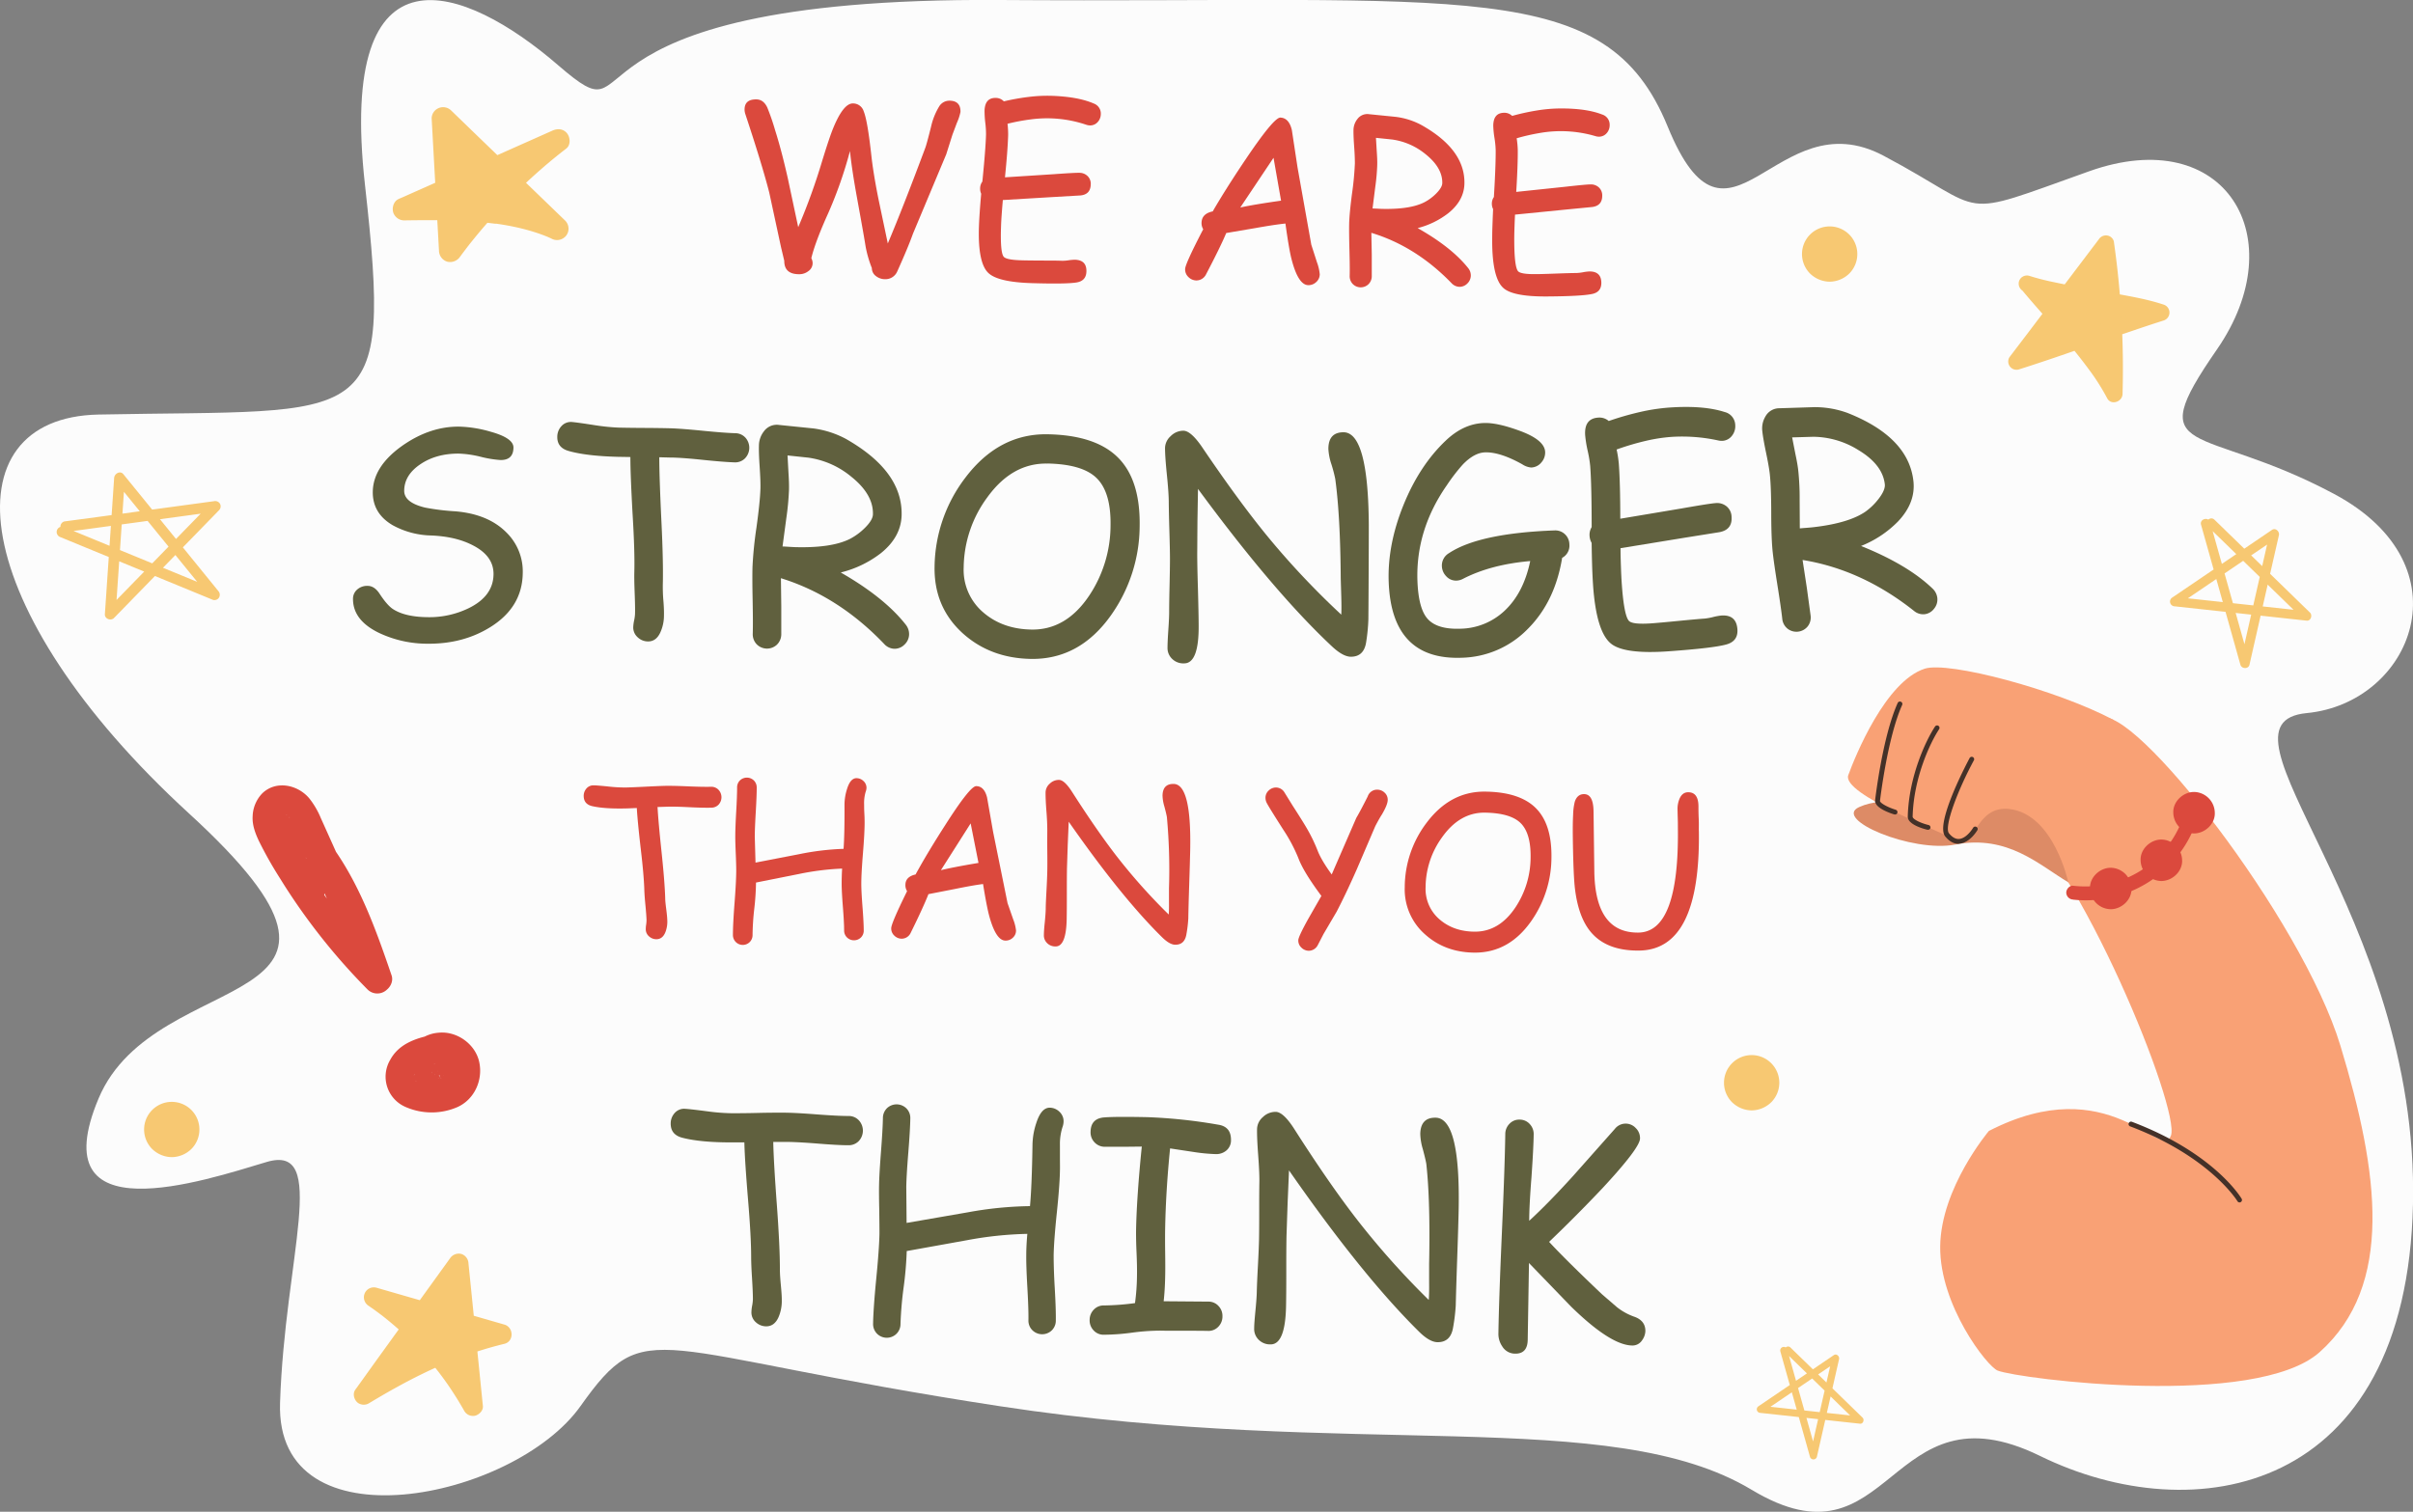 <svg xmlns="http://www.w3.org/2000/svg" width="1080" height="676.84" viewBox="0 0 1080 676.84"><rect x="0" y="0" width="1080" height="676.84" fill="#808080" stroke="none"/><g id="Слой_2" data-name="Слой 2"><g id="set04_545094636"><g id="set04_545094636-2" data-name="set04_545094636"><path d="M44.07 185.6c122.16-2.45 131.66 8.11 119.27-102.93S207.93-7 249.86 29.24 238.44-1.44 447.58.0 718.84-10.76 746.4 56.63 794.52 44 843 69.7s30.88 28.79 92 7 91.8 29.83 57.24 79.76-7.75 32.51 52.47 64.7 34.75 93.59-12.27 98.1 50.36 89.39 47.55 219.81-98.29 146.39-166.86 112.8S847.29 705.05 784 667 605.5 653.74 447.58 629.59s-157.92-42-187.8.0-136.56 63.9-134.44-1.47 22.06-116.25-6-107.88-101 32.94-75.23-28.42S184.81 456 84.65 364.25-23.82 187 44.07 185.6z" fill="#fcfcfc"/><path d="M396.17 125a6.52 6.52.0 0 1-4-1.31 4.43 4.43.0 0 1-1.95-3.67 51.53 51.53.0 0 1-2.81-9.75q-.56-3.75-3.76-21.31-2.43-13.29-3.22-21.35a190.21 190.21.0 0 1-9.61 27.54q-5.91 13.05-7.69 20.45a4.84 4.84.0 0 1 .58 2.22 4.34 4.34.0 0 1-2 3.64 6.51 6.51.0 0 1-4.06 1.31q-6.66.0-6.63-6l-1.49-6.28-5.22-24.23Q341.19 74 333.59 51.06a6.53 6.53.0 0 1-.34-2q0-4.61 5.22-4.56 3.21.0 4.91 3.54a102.9 102.9.0 0 1 3.54 10.24q2.86 9 5.69 21.57l4.65 21.86A275.1 275.1.0 0 0 368 72q3.28-10.7 5-14.83 4.52-10.89 8.71-10.86a5 5 0 0 1 4.87 3.54q1.74 4.26 3.47 20.27.93 8.1 3.23 19.48L397.36 109q6.72-15.87 16.82-42.91c.37-1 1.22-4.09 2.53-9.32a30.13 30.13.0 0 1 3.57-9 5.35 5.35.0 0 1 4.66-2.69c3.32.0 5 1.68 4.95 5A22.87 22.87.0 0 1 428.28 55l-2 5.32-2.77 8.77-14.9 35.56q-2.07 5.86-7.08 17A5.73 5.73.0 0 1 396.17 125z" fill="#db493d"/><path d="M487.72 56.15a5.7 5.7.0 0 1-1.52-.29 54.76 54.76.0 0 0-24.88-2.4 89.11 89.11.0 0 0-10.38 1.95 39.18 39.18.0 0 1 .28 5.15q-.21 6.85-1.42 18.83L471.49 78q9.56-.69 11.72-.63a5.17 5.17.0 0 1 3.61 1.5 4.81 4.81.0 0 1 1.37 3.75q-.13 4.49-4.7 4.89l-11.78.68-22.86 1.37c-.21 2.33-.38 4.54-.53 6.62s-.25 4-.3 5.85q-.34 10.9 1.18 12.88 1.14 1.42 7.71 1.62c2 .07 5.11.1 9.21.12s7.19.0 9.26.11a19.91 19.91.0 0 0 2.92-.23 20.08 20.08.0 0 1 2.87-.24q5.24.17 5.08 5.3-.13 4.14-4.35 4.86-4.66.78-20.12.31-15.3-.46-19.52-4.65-4.61-4.55-4.12-20.38.11-3.17.37-6.91c.17-2.5.39-5.19.64-8.08a5.62 5.62.0 0 1-.47-2.44 5.16 5.16.0 0 1 1-3q1.43-14.23 1.64-21a41.08 41.08.0 0 0-.33-5.37 44.89 44.89.0 0 1-.33-5.37c.12-3.92 1.83-5.82 5.12-5.72a4.91 4.91.0 0 1 3.51 1.54 101.1 101.1.0 0 1 11.25-2 67.44 67.44.0 0 1 9.93-.49q12 .38 19.06 3.45a4.78 4.78.0 0 1 3.16 4.85 5.27 5.27.0 0 1-1.39 3.46A4.5 4.5.0 0 1 487.72 56.15z" fill="#db493d"/><path d="M585.48 127.67q-4.53-.17-7.49-11.93-1.12-4.48-2.66-15.66-5.05.53-13.26 2l-13.23 2.25q-2.69 6.39-9.1 18.61a4.8 4.8.0 0 1-4.39 2.62 5.11 5.11.0 0 1-3.48-1.56 4.64 4.64.0 0 1-1.43-3.61q.09-2.37 8.09-17.75a5.29 5.29.0 0 1-.74-3c.09-2.67 1.77-4.32 5-5q6-10.36 15.06-23.79 12.36-18.3 15.22-18.2c2.59.1 4.31 2 5.14 5.62L580.75 75l6.16 34.56 2.54 7.9a20.58 20.58.0 0 1 1.24 5.38 4.69 4.69.0 0 1-1.65 3.5A5 5 0 0 1 585.48 127.67zM570 70.64 555.12 92.9q6-1.32 18.25-3.06z" fill="#db493d"/><path d="M653.13 128.41a5 5 0 0 1-3.48-1.66q-16-16.5-35.87-22.51l.19 9.69v9.73a5 5 0 0 1-1.49 3.6 5 5 0 0 1-7.06-.15 5 5 0 0 1-1.33-3.66q.09-3.9-.12-11.64c-.13-5.16-.17-9-.12-11.63q.11-4.55 1.28-13.51a133.26 133.26.0 0 0 1.28-13.46c0-1.68-.07-4.17-.31-7.46s-.34-5.79-.31-7.47a8 8 0 0 1 1.69-4.9 5.48 5.48.0 0 1 5.24-2.26l11.87 1.19A32.77 32.77.0 0 1 636 55.87q19.77 11 19.44 26.35-.17 7.5-7.1 13.13a37.13 37.13.0 0 1-13.83 6.77q15.18 8.58 22.58 17.87a5.25 5.25.0 0 1 1.21 3.39 5 5 0 0 1-1.58 3.57A4.85 4.85.0 0 1 653.13 128.41zm-30-65.95-7.29-.75.36 6q.27 3.66.22 6a92.21 92.21.0 0 1-.86 9.81l-1.24 9.81 2.14.09c1 .06 1.71.09 2.2.1q12.58.27 18.93-3a21.5 21.5.0 0 0 5.22-3.89c1.79-1.81 2.69-3.35 2.72-4.63q.15-6.87-7.52-13A30 30 0 0 0 623.08 62.46z" fill="#db493d"/><path d="M715.65 61.2a5.61 5.61.0 0 1-1.53-.24 54.79 54.79.0 0 0-25-1.41 91.32 91.32.0 0 0-10.3 2.36 40.15 40.15.0 0 1 .49 5.14q.06 6.86-.68 18.87l21.61-2.27q9.53-1.07 11.7-1.09a5.19 5.19.0 0 1 3.67 1.35 4.85 4.85.0 0 1 1.51 3.69q0 4.5-4.5 5.08l-11.74 1.14-22.8 2.27q-.17 3.51-.26 6.65c-.07 2.09-.09 4-.07 5.85q.09 10.92 1.69 12.83c.8.91 3.38 1.35 7.76 1.31 2 0 5.11-.1 9.21-.25s7.19-.24 9.26-.25a20.75 20.75.0 0 0 2.91-.35 19.42 19.42.0 0 1 2.86-.35q5.24.0 5.28 5.09c0 2.77-1.36 4.44-4.15 5q-4.64 1-20.09 1.11t-19.69-3.87q-4.79-4.36-4.92-20.21c0-2.11.0-4.41.09-6.92s.18-5.2.32-8.1a5.4 5.4.0 0 1-.56-2.41 5.08 5.08.0 0 1 .91-3q.86-14.28.8-21.1a41.8 41.8.0 0 0-.54-5.35 41.92 41.92.0 0 1-.54-5.36c0-3.91 1.59-5.89 4.89-5.92a4.94 4.94.0 0 1 3.56 1.4A103.57 103.57.0 0 1 688 49.44a66.86 66.86.0 0 1 9.89-.88q12-.11 19.19 2.7A4.78 4.78.0 0 1 720.45 56a5.35 5.35.0 0 1-1.25 3.52A4.55 4.55.0 0 1 715.65 61.2z" fill="#db493d"/><path d="M318.43 361.61c-2.26.07-5.74.0-10.44-.24s-8.07-.26-10.44-.16l-3.25.1q.33 6.3 1.83 20.45 1.39 13.19 1.61 20.5c0 1.07.18 2.68.46 4.84s.43 3.79.46 4.88a12.93 12.93.0 0 1-.85 5.38c-.8 2-2.09 3.08-3.89 3.14a4.88 4.88.0 0 1-3.33-1.19 4.18 4.18.0 0 1-1.56-3.25 13.62 13.62.0 0 1 .17-2.06 15.21 15.21.0 0 0 .17-2.07c-.05-1.49-.21-3.73-.5-6.71s-.44-5.23-.49-6.76q-.19-6.54-1.59-18.35-1.47-12.78-1.77-18.35l-4.16.17q-10 .29-15.77-1-3.73-.85-3.84-4.42a5 5 0 0 1 1.1-3.33 4.06 4.06.0 0 1 3.48-1.56q1.59.0 7.34.61a63 63 0 0 0 7.42.33q2.75-.07 8.32-.35t8.32-.36c2.35-.07 5.83.0 10.46.2s8.12.26 10.47.2a4.43 4.43.0 0 1 3.33 1.25 4.88 4.88.0 0 1 .19 6.68A4.45 4.45.0 0 1 318.43 361.61z" fill="#db493d"/><path d="M387.42 354.6a17.7 17.7.0 0 0-.66 5.63c0 .91.0 2.27.11 4.07s.1 3.16.11 4.07q0 4.58-.74 13.64t-.74 13.63q0 3.48.54 10.43t.55 10.48a4.33 4.33.0 0 1-1.24 3.16 4.47 4.47.0 0 1-6.25.0 4.29 4.29.0 0 1-1.29-3.15q0-3.52-.55-10.48t-.55-10.43q0-3.33.2-6.77a118.16 118.16.0 0 0-19.34 2.42l-19.2 3.83a115.63 115.63.0 0 1-.77 11.7 112.88 112.88.0 0 0-.77 11.73 4.41 4.41.0 0 1-1.25 3.19 4.41 4.41.0 0 1-6.26.0 4.42 4.42.0 0 1-1.28-3.18q0-4.85.74-14.48t.74-14.48q0-2.52-.22-7.6t-.21-7.64q0-3.62.41-10.86t.41-10.87a4.36 4.36.0 0 1 1.24-3.21 4.49 4.49.0 0 1 6.27.0 4.42 4.42.0 0 1 1.27 3.2q0 3.66-.43 11t-.44 11l.33 11.57 19.61-3.79a117.68 117.68.0 0 1 19.8-2.37q.48-6.56.42-19.72a23 23 0 0 1 1.11-7q1.49-4.91 4.23-4.92a4.49 4.49.0 0 1 3.12 1.25 4.09 4.09.0 0 1 1.38 3.17A6 6 0 0 1 387.42 354.6z" fill="#db493d"/><path d="M450 421.11q-4.22.0-7.2-10.87-1.14-4.14-2.81-14.45-4.68.6-12.24 2.15l-12.2 2.38q-2.36 6-8 17.43a4.43 4.43.0 0 1-4 2.52 4.69 4.69.0 0 1-3.25-1.36 4.33 4.33.0 0 1-1.41-3.31q0-2.21 7.1-16.62a4.93 4.93.0 0 1-.75-2.76q0-3.71 4.54-4.7 5.32-9.74 13.43-22.36 11-17.22 13.69-17.19 3.62.0 4.89 5.09l2.7 15.4 6.46 31.87 2.53 7.26a19.26 19.26.0 0 1 1.27 5 4.31 4.31.0 0 1-1.46 3.27A4.55 4.55.0 0 1 450 421.11zm-15.56-52.47-13.32 20.95q5.55-1.36 16.83-3.25z" fill="#db493d"/><path d="M531.86 411.13a58.83 58.83.0 0 1-.88 7.3q-.83 4.6-5 4.53c-1.68.0-3.66-1.17-5.93-3.41q-18.27-18-41.72-51.66l-.44 10.38-.34 10.42q-.07 3.8-.06 11.4t-.07 11.43q-.24 12.32-5 12.21a5.09 5.09.0 0 1-3.94-1.68 4.73 4.73.0 0 1-1.26-3.41q0-1.92.41-5.8c.25-2.59.38-4.52.41-5.8.0-1.89.15-4.72.35-8.48s.31-6.59.35-8.48.05-5.06.0-9.13.0-7.12.0-9.13-.08-4.78-.38-8.59-.41-6.66-.38-8.58a5.24 5.24.0 0 1 1.89-3.81 5.71 5.71.0 0 1 4.12-1.66q2.43.0 5.89 5.43 11.06 17.28 19.94 28.76a260.51 260.51.0 0 0 23.28 26.08q.16-2 .11-5.81v-5.76a259.49 259.49.0 0 0-.93-32q-.17-1.19-1.14-4.83a18.53 18.53.0 0 1-.82-4.86q.11-5.31 5-5.21 8 .15 7.38 29.84-.11 5.08-.44 15.16T531.86 411.13z" fill="#db493d"/><path d="M618.54 364.6c-.75 1.14-1.76 2.91-3 5.29l-8.26 19.28q-4.79 10.84-9 18.95l-5.92 10.08-2.53 4.89a4.56 4.56.0 0 1-4.12 2.58 4.74 4.74.0 0 1-3.22-1.4 4.27 4.27.0 0 1-1.4-3.32q0-1.54 4.5-9.65l5.83-10.18q-8-10.74-10.28-16.86a70.61 70.61.0 0 0-6.61-12.54q-6.39-10-7.49-12.09a5 5 0 0 1-.64-2.48 4.38 4.38.0 0 1 1.51-3.29 4.64 4.64.0 0 1 3.3-1.28 4.44 4.44.0 0 1 3.7 2.22l3.55 5.74q4.69 7.29 6.21 9.92A71.48 71.48.0 0 1 589.8 381c1 2.55 3 6.05 6.24 10.51l11-25.31q1.85-3.12 5.13-9.65a4.39 4.39.0 0 1 4.32-3 4.76 4.76.0 0 1 3.24 1.34 4.26 4.26.0 0 1 1.38 3.33Q621.06 360.3 618.54 364.6z" fill="#db493d"/><path d="M659.79 426.5q-12.9-.15-21.78-8a26.78 26.78.0 0 1-9.28-21.34 47.93 47.93.0 0 1 9.69-28.67q10.64-14.24 26.28-14.07 15.06.17 22.3 7 7.56 7.13 7.39 22.32a49.82 49.82.0 0 1-8.91 28.45Q675.43 426.67 659.79 426.5zm4.81-62.67q-11.21-.13-19.11 10.95a38.52 38.52.0 0 0-7.43 22.52 17.9 17.9.0 0 0 6.38 14.43q6.21 5.29 15.45 5.39 11.11.12 18.47-11a40.7 40.7.0 0 0 6.7-22.44q.12-10.94-4.72-15.42Q675.72 364 664.6 363.83z" fill="#db493d"/><path d="M733.68 425.58q-14.22.18-21.33-7.91-5.76-6.51-7.39-19.4-.76-5.79-1-23.18-.09-6.4.14-10.34a26.19 26.19.0 0 1 .74-5.82q1.11-3.36 4.08-3.39 4.2-.06 4.31 7.67l.35 26.85q.36 27.72 19.76 27.47 18.25-.24 17.64-46.9c0-1.16.0-2.65-.06-4.48s-.08-3-.09-3.66a11.6 11.6.0 0 1 .94-5q1.25-2.76 3.76-2.79 4.58-.06 4.66 6.2c0 1.25.0 3.15.12 5.68s0 4.42.07 5.67Q761.08 425.22 733.68 425.58z" fill="#db493d"/><path d="M379.74 512.74q-4.73.0-14.56-.81-9.57-.74-14.55-.68h-4.54q.17 8.81 1.64 28.61 1.35 18.46 1.33 28.68.0 2.24.42 6.77c.29 3 .44 5.31.43 6.84a18.23 18.23.0 0 1-1.42 7.47c-1.21 2.8-3.06 4.2-5.57 4.2a6.82 6.82.0 0 1-4.6-1.81 5.83 5.83.0 0 1-2-4.6 18.46 18.46.0 0 1 .33-2.87 18.72 18.72.0 0 0 .33-2.87q0-3.13-.39-9.39c-.27-4.18-.39-7.33-.39-9.46q0-9.13-1.39-25.68-1.48-17.88-1.65-25.67h-5.82q-14 0-22-2.1c-3.45-.91-5.16-3-5.15-6.34a6.89 6.89.0 0 1 1.67-4.59 5.63 5.63.0 0 1 4.92-2q2.23.13 10.22 1.17a89.72 89.72.0 0 0 10.34.8c2.56.0 6.43.0 11.63-.13s9.06-.13 11.62-.12q4.92.0 14.59.74t14.59.75a6.15 6.15.0 0 1 4.59 1.89 6.81 6.81.0 0 1 0 9.33A6.24 6.24.0 0 1 379.74 512.74z" fill="#60603e"/><path d="M475.47 504.85a24.74 24.74.0 0 0-1.07 7.84c0 1.28.0 3.17.0 5.68s.06 4.41.0 5.69q-.09 6.39-1.4 19t-1.41 19c0 3.23.11 8.09.49 14.57s.53 11.35.48 14.63a6.08 6.08.0 0 1-1.82 4.38 6.22 6.22.0 0 1-8.72-.13 6 6 0 0 1-1.72-4.44q.08-4.9-.48-14.63t-.49-14.57c0-3.11.2-6.26.47-9.45a164.75 164.75.0 0 0-27.07 2.85l-26.9 4.84a160 160 0 0 1-1.39 16.29 163.81 163.81.0 0 0-1.4 16.37 6.13 6.13.0 0 1-1.82 4.41 6.18 6.18.0 0 1-8.75-.13 6.15 6.15.0 0 1-1.69-4.47q.11-6.76 1.42-20.19t1.43-20.2q0-3.51-.1-10.6c-.1-4.73-.13-8.28-.09-10.67q.08-5 .86-15.16t.87-15.15a6.19 6.19.0 0 1 1.82-4.45 6.24 6.24.0 0 1 8.75.14 6.07 6.07.0 0 1 1.69 4.49q-.08 5.12-.9 15.29t-.9 15.28l.14 16.16 27.47-4.76A164.89 164.89.0 0 1 461 540q.84-9.12 1.12-27.52a32.31 32.31.0 0 1 1.74-9.81q2.22-6.79 6-6.74a6.28 6.28.0 0 1 4.32 1.82 5.75 5.75.0 0 1 1.85 4.47A8.34 8.34.0 0 1 475.47 504.85z" fill="#60603e"/><path d="M544.21 516.71a80.51 80.51.0 0 1-10.26-1l-10.25-1.55q-1.86 18.54-2.2 35.47c-.06 3-.06 6.66.0 11s.08 8.07.0 11.05q-.12 6-.67 10.91l20.12.16a6 6 0 0 1 4.46 2 6.42 6.42.0 0 1 1.73 4.66 6.49 6.49.0 0 1-1.92 4.66 6 6 0 0 1-4.54 1.79q-3.57-.08-10.73-.06c-4.77.0-8.35.0-10.73-.06a97.49 97.49.0 0 0-12.64.92 99.41 99.41.0 0 1-12.69.92 6 6 0 0 1-4.47-2 6.42 6.42.0 0 1-1.72-4.67 6.53 6.53.0 0 1 1.91-4.62 6 6 0 0 1 4.54-1.82A113.23 113.23.0 0 0 508 583.42a96.47 96.47.0 0 0 .88-11.8c.06-2.94.0-6.52-.19-10.77s-.26-7.81-.2-10.7q.32-14.74 2.55-36.81l-8.3.09h-8.31a6.26 6.26.0 0 1-4.56-2 6.39 6.39.0 0 1-1.75-4.76q.12-5.94 6.13-6.39 5.19-.41 19.36-.11a232.14 232.14.0 0 1 31.81 3.4q5.65.94 5.54 6.95a5.88 5.88.0 0 1-2.27 4.74A7 7 0 0 1 544.21 516.71z" fill="#60603e"/><path d="M651.56 584.4a82.66 82.66.0 0 1-1.24 10.2q-1.16 6.42-7 6.31-3.52-.07-8.27-4.78Q609.61 571 576.93 524l-.62 14.48L575.82 553q-.12 5.29-.11 15.9t-.11 16q-.36 17.17-7 17a7.18 7.18.0 0 1-5.51-2.35 6.68 6.68.0 0 1-1.75-4.77c0-1.79.23-4.49.58-8.1s.55-6.31.58-8.1q.09-4 .51-11.84t.5-11.84q.09-4.21.08-12.74t.07-12.74q.09-4-.51-12t-.52-12a7.32 7.32.0 0 1 2.63-5.31 8.08 8.08.0 0 1 5.77-2.31q3.38.07 8.21 7.59 15.4 24.15 27.78 40.18A360.51 360.51.0 0 0 639.47 582c.17-1.82.22-4.53.17-8.11v-8q.58-28-1.24-44.68-.23-1.66-1.58-6.74a25.68 25.68.0 0 1-1.14-6.8c.1-4.93 2.41-7.36 6.92-7.26q11.11.22 10.25 41.67-.15 7.08-.64 21.16T651.56 584.4z" fill="#60603e"/><path d="M730.54 602.4q-9.7-.14-27.4-17.45l-18.82-19.49v.89l-.55 33.46q-.09 6.33-5.64 6.24a6.7 6.7.0 0 1-5.77-3.27 9.88 9.88.0 0 1-1.71-5.71q.23-14.94 1.54-44.69t1.54-44.63a6.53 6.53.0 0 1 1.89-4.63 5.94 5.94.0 0 1 4.53-1.85 6 6 0 0 1 4.54 2 6.52 6.52.0 0 1 1.75 4.69q-.09 6.2-1 19.27-1 12.63-1 19.34 8.69-8 19.65-20.09l18.63-21a6.14 6.14.0 0 1 9.4-.44 6.24 6.24.0 0 1 1.91 4.69q-.06 4.21-16.8 22.24Q705.64 544.23 693.34 556q7.54 8.15 23.67 23.46l6.63 5.72a26.57 26.57.0 0 0 7.79 4.32q5 1.74 5 6.4A7.31 7.31.0 0 1 735 6e2 5.1 5.1.0 0 1 730.54 602.4z" fill="#60603e"/><path d="M158 268.3a5.45 5.45.0 0 1 1.87-4.36 6.7 6.7.0 0 1 4.65-1.64q3.12.0 5.45 3.64 3.21 4.88 5.74 6.64 5.4 3.63 15.74 3.74a40.36 40.36.0 0 0 18.44-4.08q10.9-5.39 11-15.15.08-8.05-9-12.81-7.68-4.09-19-4.54a37.32 37.32.0 0 1-17.13-4.59q-9-5.27-8.91-14.91.12-11.37 13.12-20.62 12.42-8.75 25.57-8.61a54.52 54.52.0 0 1 14 2.26q10.32 2.85 10.27 7.13-.06 5.63-5.81 5.56a49.53 49.53.0 0 1-8.92-1.47 46.52 46.52.0 0 0-9.89-1.41q-10 0-17 4.74-7.22 4.83-7.28 11.86-.06 5.31 9.37 7.58a104.16 104.16.0 0 0 13.58 1.67q14.63 1.24 22.77 9.44a24.37 24.37.0 0 1 7.34 18.15q-.16 15.21-14.31 24.12-12.27 7.73-28.37 7.56a50.65 50.65.0 0 1-21.35-4.7Q158.06 277.88 158 268.3z" fill="#60603e"/><path d="M328.69 207q-4.72-.14-14.54-1.16-9.56-1-14.54-1l-4.53-.12q0 8.81.95 28.65.9 18.48.62 28.7c0 1.49.0 3.75.26 6.78s.3 5.31.26 6.84a18.18 18.18.0 0 1-1.61 7.43q-1.9 4.17-5.67 4.06a6.73 6.73.0 0 1-4.54-1.91 5.84 5.84.0 0 1-1.92-4.65 18.21 18.21.0 0 1 .4-2.87 18.92 18.92.0 0 0 .39-2.86c.06-2.08.0-5.22-.16-9.4s-.21-7.33-.15-9.46q.24-9.12-.77-25.7-1-17.91-1-25.71l-5.81-.1q-14-.37-21.9-2.64c-3.43-1-5.09-3.14-5-6.46a7 7 0 0 1 1.78-4.55 5.68 5.68.0 0 1 5-1.91c1.48.13 4.88.6 10.18 1.43a94.3 94.3.0 0 0 10.32 1.05c2.55.07 6.43.12 11.62.15s9.07.09 11.63.16q4.9.14 14.57 1.1t14.56 1.1a6.2 6.2.0 0 1 4.55 2 6.81 6.81.0 0 1-.25 9.32A6.2 6.2.0 0 1 328.69 207z" fill="#60603e"/><path d="M400.19 290.46a6.43 6.43.0 0 1-4.47-2.17q-20.55-21.48-46.2-29.42l.16 12.53v12.58a6.49 6.49.0 0 1-1.95 4.65 6.48 6.48.0 0 1-9.13-.26 6.49 6.49.0 0 1-1.68-4.75q.14-5-.06-15t-.05-15a175 175 0 0 1 1.77-17.46q1.6-11.58 1.77-17.39.09-3.26-.34-9.66t-.33-9.65a10.43 10.43.0 0 1 2.22-6.33 7.09 7.09.0 0 1 6.79-2.88L364 191.81a42.54 42.54.0 0 1 14.63 4.7Q404.1 211 403.54 230.75q-.29 9.7-9.3 16.93a48.15 48.15.0 0 1-17.94 8.63q19.56 11.22 29.05 23.31a6.77 6.77.0 0 1 1.54 4.38 6.41 6.41.0 0 1-2.08 4.61A6.2 6.2.0 0 1 400.19 290.46zm-38.28-85.55-9.43-1 .42 7.74q.32 4.74.23 7.74A120.61 120.61.0 0 1 351.94 232l-1.7 12.67c.6.0 1.52.06 2.78.14s2.2.13 2.84.15q16.27.45 24.5-3.66a27.75 27.75.0 0 0 6.79-5c2.32-2.32 3.51-4.31 3.55-6q.26-8.88-9.62-16.82A38.67 38.67.0 0 0 361.91 204.91z" fill="#60603e"/><path d="M461.39 295q-18-.32-30.33-11.32Q418 271.92 418.29 253.79a66.91 66.91.0 0 1 13.79-39.94q15-19.8 36.81-19.42 21 .38 31.06 10 10.5 10 10.13 31.22a69.52 69.52.0 0 1-12.7 39.63Q483.24 295.35 461.39 295zm7.27-87.45q-15.65-.27-26.77 15.12A53.77 53.77.0 0 0 431.32 254a25 25 0 0 0 8.78 20.2q8.63 7.44 21.52 7.66 15.53.27 25.88-15.2a56.83 56.83.0 0 0 9.55-31.26q.27-15.25-6.46-21.57Q484.19 207.79 468.66 207.52z" fill="#60603e"/><path d="M612.45 277.32a81.87 81.87.0 0 1-1 10.22q-1 6.46-6.79 6.49-3.51.0-8.4-4.54-26.13-24.44-60.07-70.6l-.24 14.5-.1 14.57q0 5.29.32 15.9c.19 7.06.3 12.39.32 16Q536.64 297 530 297a7.14 7.14.0 0 1-5.57-2.2 6.67 6.67.0 0 1-1.88-4.71q0-2.69.37-8.12c.25-3.62.38-6.32.37-8.11q0-4 .18-11.85t.18-11.85c0-2.81-.1-7-.27-12.74s-.25-9.93-.27-12.74-.29-6.67-.83-12-.83-9.29-.84-12a7.27 7.27.0 0 1 2.49-5.38 8 8 0 0 1 5.7-2.46q3.38.0 8.41 7.36 16.05 23.73 28.85 39.42a362.17 362.17.0 0 0 33.43 35.56c.11-1.83.1-4.53.0-8.11l-.24-8q-.18-28-2.45-44.63a64.64 64.64.0 0 0-1.76-6.7 25.82 25.82.0 0 1-1.32-6.76q0-7.41 6.73-7.45 11.1-.06 11.36 41.38.0 7.09-.06 21.18T612.45 277.32z" fill="#60603e"/><path d="M699.18 249.75q-3.23 19.74-15.47 31.92a42.6 42.6.0 0 1-29.47 12.81q-15.69.58-23.87-7.9t-8.82-26q-.62-16.53 6.56-34.34t19-29q7.9-7.51 17-7.85 5.8-.23 15.46 3.26 11.79 4.17 12 9.72a6.67 6.67.0 0 1-1.74 4.73 6.07 6.07.0 0 1-4.52 2.21 8.43 8.43.0 0 1-4-1.45q-10-5.57-16.68-5.33c-3.2.12-6.47 1.9-9.84 5.35a81.08 81.08.0 0 0-7.2 9.34q-14 20.07-13.18 42.92.45 12 4.32 16.65 4.22 5.09 15 4.69a29.56 29.56.0 0 0 19.58-7.94q8.6-8 11.58-22.35-17.65 1.54-30.07 7.95a6.61 6.61.0 0 1-2.84.8 5.87 5.87.0 0 1-4.74-2 6.77 6.77.0 0 1-1.89-4.54 6.38 6.38.0 0 1 3.17-5.74q13.49-8.93 47.24-10.18a6.27 6.27.0 0 1 4.66 1.69 6.33 6.33.0 0 1 2 4.59A6.15 6.15.0 0 1 699.18 249.75z" fill="#60603e"/><path d="M771 197.37a7.24 7.24.0 0 1-2-.18 75.76 75.76.0 0 0-21-1.58 74.38 74.38.0 0 0-11.34 1.76 116.76 116.76.0 0 0-13.1 3.88 50.71 50.71.0 0 1 1 6.58q.63 8.85.64 24.41l27.72-4.65q12.2-2.15 15-2.35a6.7 6.7.0 0 1 4.84 1.45 6.24 6.24.0 0 1 2.25 4.65q.42 5.79-5.39 6.91l-15.07 2.41-29.24 4.77c0 3 .1 5.89.19 8.59s.21 5.23.38 7.56q1 14.09 3.21 16.42 1.65 1.68 10.13 1.08 3.94-.29 11.86-1.07T763 276.94a25.51 25.51.0 0 0 3.73-.68 26 26 0 0 1 3.67-.68c4.5-.31 6.9 1.73 7.22 6.15q.38 5.36-5 6.82-5.91 1.63-25.84 3.05-19.76 1.39-25.73-3.43-6.51-5.24-8-25.68-.28-4.08-.44-8.94c-.1-3.23-.18-6.73-.23-10.48a7.13 7.13.0 0 1-.92-3.07 6.66 6.66.0 0 1 .93-4q0-18.51-.65-27.3a54.07 54.07.0 0 0-1.13-6.86 54 54 0 0 1-1.12-6.87q-.54-7.58 5.83-8a6.39 6.39.0 0 1 4.72 1.52 132.76 132.76.0 0 1 14.21-4.08 87.35 87.35.0 0 1 12.7-1.93q15.48-1.09 25 2a6.16 6.16.0 0 1 4.7 5.81 6.8 6.8.0 0 1-1.34 4.64A5.78 5.78.0 0 1 771 197.37z" fill="#60603e"/><path d="M861.34 275a6.41 6.41.0 0 1-4.73-1.53Q833.3 255 806.79 250.71l1.89 12.38 1.7 12.47a6.47 6.47.0 0 1-1.29 4.87 6.48 6.48.0 0 1-9.08 1 6.46 6.46.0 0 1-2.32-4.46q-.56-5-2.14-14.9t-2.13-14.89q-.64-5.85-.66-17.54t-.65-17.47c-.24-2.15-.8-5.33-1.67-9.51s-1.43-7.36-1.66-9.52a10.4 10.4.0 0 1 1.32-6.57 7.07 7.07.0 0 1 6.33-3.79l15.43-.49A42.48 42.48.0 0 1 827 184.91q27.21 10.8 29.4 30.48 1.07 9.65-6.87 18.05a48 48 0 0 1-16.57 11q20.91 8.41 32 19.07a6.81 6.81.0 0 1 2.13 4.14 6.42 6.42.0 0 1-1.42 4.84A6.2 6.2.0 0 1 861.34 275zM811.6 195.55l-9.48.28 1.49 7.61q1 4.65 1.29 7.64a119.52 119.52.0 0 1 .58 12.72l.07 12.78q.88-.11 2.76-.24c1.26-.1 2.2-.18 2.84-.25q16.19-1.8 23.76-7a27.91 27.91.0 0 0 6-5.87c2-2.62 2.87-4.76 2.69-6.41q-1-8.82-11.85-15.32A38.7 38.7.0 0 0 811.6 195.55z" fill="#60603e"/><path d="M890.18 506.34c54-27.79 77.05 13.68 81.47 2.12s-41.08-123.76-72.3-146.24c0 0 26.35-33.28 40.67-40.66s90.13 89.51 107.48 146.59 24 107.4-9.24 137.18c-28.39 25.47-134.58 12.07-144.14 8.31-4.77-1.88-26-29.25-25.74-55.54S890.18 506.34 890.18 506.34z" fill="#f9a175"/><path d="M925.71 395c-12.82-7.55-27-21.48-50.62-16.88-19.16 3.74-55-11.3-43-16.77s25.68.4 43.45-5.67 33-17.73 48.93-1.12S925.71 395 925.71 395z" fill="#dd8b66"/><path d="M946.09 322.37c-25.86-13.69-73.93-26.4-84.59-23-17.61 5.66-31.17 39.21-34.26 47.69s42.47 25.59 49.44 29.67 7.21-16.3 22.67-14.53C919.24 364.5 925.71 395 925.71 395l24.76-14.28z" fill="#f9a175"/><path d="M848.16 364.64a1.12 1.12.0 0 1-.32.0c-2.11-.65-8.94-3-8.59-6.34.14-1.17 3.38-28.67 10.11-43.57a1.09 1.09.0 0 1 2 .9c-6.59 14.59-9.89 42.63-9.92 42.92-.1.91 3.33 2.86 7.06 4a1.09 1.09.0 0 1-.32 2.13z" fill="#443128"/><path d="M862.94 371.5a1.07 1.07.0 0 1-.25.0c-2.09-.5-8.91-2.42-8.82-5.92.46-18 8.19-34.25 12.21-40.31a1.09 1.09.0 0 1 1.82 1.21c-3.9 5.88-11.4 21.62-11.85 39.16.0 1.18 3.74 2.92 7.15 3.74a1.09 1.09.0 0 1 .8 1.32A1.08 1.08.0 0 1 862.94 371.5z" fill="#443128"/><path d="M876.56 377.8c-2.12.0-4.11-1.11-5.92-3.31-4.82-5.86 10.67-34.64 10.83-34.93a1.09 1.09.0 1 1 1.91 1C876.14 354 870 370.24 872.32 373.1c1.47 1.78 3 2.63 4.55 2.51 3.44-.27 6.23-4.93 6.25-5a1.1 1.1.0 0 1 1.5-.39 1.09 1.09.0 0 1 .39 1.49c-.14.23-3.39 5.68-8 6z" fill="#443128"/><path d="M1002.37 538.34a1.09 1.09.0 0 1-.94-.53c-.12-.2-12.29-20-48.1-33.55a1.1 1.1.0 0 1 .78-2.05c36.58 13.83 48.7 33.64 49.19 34.48a1.08 1.08.0 0 1-.38 1.49A1 1 0 0 1 1002.37 538.34z" fill="#443128"/><path d="M927.93 402.78A52.35 52.35.0 0 0 984.48 363a3.1 3.1.0 1 0-6-1.65 46.72 46.72.0 0 1-12.11 21.86 46.11 46.11.0 0 1-23.16 12.64 47.39 47.39.0 0 1-15.31.71c-1.66-.19-3.09 1.55-3.09 3.09a3.17 3.17.0 0 0 3.09 3.09z" fill="#db493d"/><path d="M944.71 407.07c4.86.0 9.51-4.27 9.28-9.28a9.44 9.44.0 0 0-9.28-9.28c-4.86.0-9.51 4.27-9.28 9.28a9.44 9.44.0 0 0 9.28 9.28z" fill="#db493d"/><path d="M967.37 394.44c4.86.0 9.51-4.27 9.29-9.29a9.45 9.45.0 0 0-9.29-9.28c-4.85.0-9.5 4.27-9.28 9.28a9.45 9.45.0 0 0 9.28 9.29z" fill="#db493d"/><path d="M982 373.14c4.86.0 9.51-4.27 9.29-9.28a9.46 9.46.0 0 0-9.29-9.29c-4.85.0-9.5 4.27-9.28 9.29a9.45 9.45.0 0 0 9.28 9.28z" fill="#db493d"/><path d="M173.21 434.1q-6.39-6.45-12.36-13.31-3-3.44-5.83-7c-.91-1.13-1.8-2.25-2.69-3.39-.23-.28-.45-.57-.67-.85-.57-.73.92 1.21.05.06l-1.57-2.07a268 268 0 0 1-19.61-30.05c-.71-1.25-1.4-2.52-2.09-3.79l-1-1.91a9.34 9.34.0 0 1-1.14-2.36l.29.69-.24-.61c-.12-.34-.24-.68-.35-1s-.67-1.93-.51-2.09c-.15.15.12 1.44.06.2.0-.29.0-.58.0-.87s.14-1.36.0-.21.1-.31.16-.54.14-.44.21-.66c.34-1.2-.74 1.26-.07.22.15-.23.3-.48.44-.72.39-.67-1.11 1.11-.24.34.16-.14 1-.83.12-.19s0 0 .21-.08c1-.65-1.1.3-.36.14l.51-.14c.67-.12.46-.1-.61.08a4.27 4.27.0 0 0 .71.0c1.26-.09-1.48-.36-.24-.05.23.06.47.11.7.18.63.18 1.09.71-.13-.11a7.47 7.47.0 0 0 1.59.91c-.52.0-1-.86-.4-.3.38.36.76.71 1.12 1.1a7.83 7.83.0 0 0 .51.61c-1.1-1-.33-.43.0.0s.71 1.14 1 1.73c.69 1.25 1.28 2.54 1.86 3.84l4.08 9.08q4.2 9.33 8.39 18.68l18.78 41.8a6.19 6.19.0 0 0 3.72 2.86 6.47 6.47.0 0 0 4.05-.32c2.69-1.14 4.6-4.39 3.6-7.33-7.32-21.43-15.07-43.13-29.16-61.16a85.07 85.07.0 0 0-12.75-13.19 6.48 6.48.0 0 0-6-1.6c-1.91.53-4 2.28-4.35 4.35a44.49 44.49.0 0 0 11.73 38.42 6.31 6.31.0 0 0 7.54 1 6.4 6.4.0 0 0 2.86-7q-2.39-8.79-4.76-17.57a6.22 6.22.0 1 0-12 3.3L133 400.79l10.4-6.06c-.49-.51-1-1-1.43-1.57-.21-.24-.42-.49-.62-.74-.9-1 .82 1.16.0.05s-1.63-2.32-2.34-3.54a38.37 38.37.0 0 1-1.85-3.61c-.4-.87-.07-.28.09.24-.11-.36-.29-.72-.42-1.08q-.37-1-.69-2a40.42 40.42.0 0 1-1-3.93c-.14-.69-.25-1.39-.36-2.09s.16 1.46.0.31c0-.38-.08-.76-.11-1.15a40 40 0 0 1-.1-4.24c0-.64.07-1.29.12-1.93.0-.37.11-.77.12-1.15l-.12.89.12-.77-10.4 2.75a83 83 0 0 1 11.32 11.4c.41.49.8 1 1.2 1.49.26.32.49.89-.27-.36.19.32.47.62.69.92.8 1.07 1.58 2.15 2.34 3.25 1.49 2.16 2.89 4.38 4.23 6.63A149.72 149.72.0 0 1 151.48 409c.54 1.18 1.06 2.38 1.58 3.57l.31.72c.53 1.24-.44-1.05-.1-.22.28.66.56 1.33.83 2 1 2.55 2 5.11 3 7.68 2.15 5.73 4.15 11.52 6.12 17.31l11.37-4.79q-8.9-19.79-17.78-39.58L148 376.07l-4.4-9.78a37.19 37.19.0 0 0-5.09-8.75c-5.13-6.23-14.9-8.32-21.09-2.38a15.44 15.44.0 0 0-4.34 10.27c-.25 3.88 1.18 7.67 2.81 11.11a173.32 173.32.0 0 0 9.36 16.59q5 8.12 10.54 15.85a280 280 0 0 0 28.61 33.92 6.22 6.22.0 1 0 8.79-8.8z" fill="#db493d"/><path d="M195 463.07c-7.84 1.36-16.22 3.84-20.3 11.35a14.76 14.76.0 0 0 6.91 21.22 29 29 0 0 0 23 .07c7.83-3.44 11.72-12.34 9.82-20.51-1.82-7.81-9.86-13.54-17.85-12.86a16.49 16.49.0 0 0-11 5.11 18.34 18.34.0 0 0-4.73 11.19c-.63 8.52 6.84 16.83 15.53 16.51a13.27 13.27.0 0 0 12.16-17.28 11.82 11.82.0 0 0-11.07-7.82 11.11 11.11.0 0 0-10.9 8.1 11.33 11.33.0 0 0 4.83 12.4 10.71 10.71.0 0 0 13.05-2.13 10.17 10.17.0 0 0 2.75-7c-.07-3.25-2.8-6.37-6.21-6.21a6.3 6.3.0 0 0-6.22 6.21c0 1.17.4-1.61.1-.51-.13.47-.48.78.3-.71-.5 1 .91-1 .39-.45s-.54.13.5-.3a4.19 4.19.0 0 0-.5.31c-.91.61 1.27-.47.55-.23s-.47-.26.65.0a2 2 0 0 1-.43.0c-.51.0-.19.0.94.13-1.06-.25 1.23.63.54.27-.48-.25-.82-.77.45.37-.46-.41.0-.42.41.61-.07-.2-.55-1.11-.1.0s.1.14.0-.07c-.37-1 .2.86.07.79a3.79 3.79.0 0 1 0-.89c-.11.05-.3 1.86.0.51.14-.64.47.0-.29.68.11-.11.74-1.08.0-.09l-.3.4c.46-.44.28-.31-.55.36a3.47 3.47.0 0 0 .54-.31l-.92.38a5.76 5.76.0 0 1 .59-.18c.62-.21.41.34-.72.08a3.35 3.35.0 0 0 .63.0c1.13-.07-1.62-.37-.25.0.83.23.19.43-.46-.23a3.85 3.85.0 0 0 .55.31l-.75-.6a4.57 4.57.0 0 1 .45.43c.46.41-.09.55-.44-.59a2.68 2.68.0 0 0 .27.49c-.76-.87-.46-1.31-.23-.46.05.17.07.37.12.53-.54-1.6-.13-1.24-.13-.55s-.38 1 .12-.53c-.05.18-.07.38-.12.56s-.11.36-.16.55c-.27 1.08.76-1.4.19-.43-.17.29-1 1.53-.28.59s.09-.14-.07.0c-.5.51-.87.42.39-.22-.16.08-.31.22-.47.31-.75.45-.72.0.45-.13a3.25 3.25.0 0 0-.6.18c-1.13.39 1.29-.05.5.0-.27.0-.56.0-.83.0-1 .07.63.13.66.13a3 3 0 0 1-.82-.17l-.48-.15c-.61-.22-.43-.13.55.26a10.25 10.25.0 0 0-1.34-.75c-.7-.4 1.2 1.07.31.25l-.51-.46c-.2-.2-.38-.42-.58-.63-.56-.59.87 1.33.25.3-.12-.2-.24-.39-.35-.59s-.22-.4-.31-.61c.36.92.47 1.15.31.71a11 11 0 0 0-.37-1.42c.52 1.16.09 1.28.08.52.0-.27.0-.54.0-.81s0-.43.0-.65c0-1.23-.35 1.56.0.36.13-.53.27-1.05.42-1.58.32-1.13-.56 1.14-.19.43.12-.25.23-.5.36-.74s.22-.38.34-.56c.34-.55.92-.84-.22.19.36-.32.64-.74 1-1.08a7.72 7.72.0 0 0 .61-.53l-.74.57.54-.35c.19-.12.39-.21.57-.33 1-.63-1.44.44-.27.1l1.45-.4c.8-.21-1.71.11-.51.06h.67a7.66 7.66.0 0 1 .83.0c1.49.07-1.33-.32-.16-.06.49.11 1 .21 1.46.36a5 5 0 0 0 .79.28c-.11.0-1.41-.7-.57-.22.49.28 1 .55 1.44.84.83.51-.41-.27-.46-.36.16.28.62.55.85.79a4.75 4.75.0 0 0 .56.62c-.11-.07-.84-1.27-.38-.45.29.52.9 2.16.32.33.17.54.38 1.06.51 1.62.05.21.07.45.13.66-.44-1.59-.11-.92-.07-.3a16.21 16.21.0 0 1 0 1.71c0 1.06.09-.61.09-.63a3.27 3.27.0 0 1-.22 1 12.29 12.29.0 0 0-.42 1.3l.36-.86c-.09.21-.19.41-.3.61s-.36.58-.52.88c-.46.83.26-.34.37-.43a7.19 7.19.0 0 0-.68.77c-.16.17-.34.32-.51.49-.73.71.26-.24.4-.28a9.94 9.94.0 0 0-1.54 1c-.27.15-.55.27-.82.41-.43.2-.22.1.64-.27l-.69.25a30.22 30.22.0 0 1-3.26.76c2-.42-.09.0-.6.0s-1.25.0-1.88.0-1.19.0-1.78-.07l-.83-.08c-.85-.07 1.7.28.48.06a20.56 20.56.0 0 1-3.27-.81c-.2-.07-1.23-.5-.19.0s-.25-.14-.45-.25c-.46-.25-.89-.63-1.36-.85 1.24.58.85.75.4.28a4.74 4.74.0 0 0-.77-.78c.08.0.88 1.31.4.51-.16-.27-.32-.54-.49-.81-.6-1 .39 1.22.18.43a5.2 5.2.0 0 0-.31-1.19c.09.14.07 1.6.11.62a4 4 0 0 0 0-1l-.14 1c0-.23.08-.46.14-.68s.2-.68.3-1c.19-.66.37-.06-.23.5a4.52 4.52.0 0 0 .51-.95c.1-.17.58-.73.58-.91l-.53.67c.15-.19.3-.37.47-.55.31-.35 1.15-.87 1.29-1.26l-.69.52c.2-.15.41-.3.63-.44s.68-.44 1-.64l.72-.38.73-.35c-.8.32-1 .4-.54.23a52 52 0 0 1 9-2.22c3.21-.55 5.31-4.67 4.34-7.65-1.12-3.46-4.21-4.94-7.65-4.34z" fill="#db493d"/><path d="M180.89 93.57l69-30.64a251.16 251.16.0 0 0-48.28 49.36Q199.95 82.67 198.3 53l51.08 49.46c-19.84-9.3-46.58-9.26-68.49-8.93" fill="#f7c872"/><path d="M183.46 98l53.85-23.92 15.13-6.73-6.19-8A252.24 252.24.0 0 0 207.2 96.94q-5.2 6.24-10 12.77l9.51 2.58L203.41 53l-8.71 3.61L234.4 95.1l11.37 11 6.19-8c-17.31-8.06-36.9-9.5-55.74-9.71-5.11.0-10.22.0-15.33.08a5.1 5.1.0 1 0 0 10.2c8.93-.13 17.86-.19 26.79.27 4.59.24 9.18.61 13.75 1.2.17.0 1 .14.33.0h.34l1.61.24c1.14.17 2.27.37 3.4.57 2.24.41 4.46.88 6.66 1.43 2.42.61 4.8 1.3 7.16 2.1 1.09.38 2.18.77 3.25 1.2l.71.28c1.21.49-1-.45.19.08.57.26 1.15.51 1.72.78a5.19 5.19.0 0 0 6.59-1.31 5.11 5.11.0 0 0-.4-6.71L213.28 60.45l-11.37-11a5.13 5.13.0 0 0-5.57-1.06A5.06 5.06.0 0 0 193.2 53q1.63 29.63 3.28 59.25a5.22 5.22.0 0 0 3.74 4.92 5.41 5.41.0 0 0 5.77-2.34c.64-.87 1.29-1.74 1.94-2.6l.92-1.21c-.59.78-.12.16.0.0l.66-.86c1.38-1.76 2.79-3.5 4.21-5.22q4.29-5.17 8.83-10.1a253.52 253.52.0 0 1 19.22-18.73q5.7-5 11.7-9.62c2-1.55 1.78-4.91.4-6.7-1.66-2.15-4.22-2.37-6.59-1.32L193.44 82.44l-15.13 6.72c-2.45 1.09-3.21 4.85-1.83 7 1.63 2.53 4.36 3 7 1.83z" fill="#f7c872"/><path d="M907.2 127c13.87 4.65 46.31 8.25 60.18 12.9-17.33 5.49-47.52 16.45-64.86 21.94l40-52.82a399.66 399.66.0 0 1 3.76 67.39c-8.75-16.94-26.52-34.59-38.69-49.28" fill="#f7c872"/><path d="M906.22 130.61c7.3 2.43 15 3.72 22.57 5.1 8.72 1.59 17.47 3 26.14 4.86a103.13 103.13.0 0 1 11.47 2.94v-7.13C949 141.89 931.89 148.15 914.63 154c-4.35 1.48-8.71 2.93-13.09 4.32l4.17 5.43 31.16-41.16 8.82-11.65-6.76-.89a394.31 394.31.0 0 1 3.79 51.45q.06 7.48-.15 15l6.88-1.86a127 127 0 0 0-13.91-20.5c-5.33-6.66-11-13-16.63-19.41-2.95-3.34-5.88-6.7-8.73-10.12-1.27-1.54-3.9-1.32-5.22.0a3.77 3.77.0 0 0 0 5.22c5.11 6.17 10.5 12.1 15.77 18.14A240 240 0 0 1 936.11 167a98.36 98.36.0 0 1 7 11.29c1.76 3.38 6.79 1.63 6.89-1.87a401.22 401.22.0 0 0-2-53c-.53-5.13-1.18-10.24-1.9-15.35a3.64 3.64.0 0 0-3.07-2.65 3.82 3.82.0 0 0-3.68 1.76l-31.16 41.17L899.33 160a3.71 3.71.0 0 0 4.17 5.43c17.38-5.51 34.52-11.77 51.78-17.61 4.35-1.48 8.71-2.93 13.09-4.32a3.73 3.73.0 0 0 0-7.13c-7.31-2.43-15-3.72-22.58-5.1-8.71-1.59-17.47-3-26.13-4.86a105.55 105.55.0 0 1-11.48-2.94 3.73 3.73.0 0 0-4.55 2.58 3.79 3.79.0 0 0 2.59 4.55z" fill="#f7c872"/><path d="M162.86 624.49l42.35-58.69q3.24 31.91 6.49 63.79a145.11 145.11.0 0 0-44.42-48.71l57.31 16.52c-21.64 5.39-40.24 14.09-61.73 27.09" fill="#f7c872"/><path d="M166.71 626.74l32.91-45.6 9.44-13.09-8.31-2.25 5 49.54q.72 7.13 1.45 14.25l8.31-2.25a149.47 149.47.0 0 0-33.68-40.89c-4-3.34-8.08-6.49-12.34-9.42-1.15 2.71-2.29 5.43-3.44 8.15L223.4 601.7v-8.6a208.14 208.14.0 0 0-48.8 19.49c-4.73 2.56-9.39 5.27-14 8a4.46 4.46.0 0 0 4.5 7.7c7.82-4.73 15.79-9.22 24-13.22 1.93-.94 3.88-1.86 5.84-2.74l2.72-1.21 1.56-.67c-.08.0-.57.24-.1.0l1-.4q5.82-2.4 11.8-4.41c4.57-1.53 9.19-2.86 13.86-4 4.35-1.09 4.14-7.41.0-8.6l-57.31-16.52a4.47 4.47.0 0 0-5.26 2.58 4.52 4.52.0 0 0 1.83 5.57c1.78 1.22 3.54 2.48 5.26 3.79l.65.49s.56.43.19.14.26.21.35.28l.63.5c.85.67 1.69 1.36 2.52 2.05q4.92 4.08 9.45 8.58t8.67 9.39c.65.77 1.3 1.55 1.94 2.34.34.42.68.84 1 1.27l.5.63c.51.64-.12-.17.17.22 1.27 1.67 2.52 3.35 3.72 5.07q4.18 6 7.76 12.36a4.5 4.5.0 0 0 5 2c1.74-.56 3.48-2.32 3.28-4.3l-5-49.53q-.72-7.12-1.45-14.26a4.61 4.61.0 0 0-3.27-4.3 4.71 4.71.0 0 0-5 2l-32.91 45.6L159 622.24c-1.37 1.89-.39 5 1.6 6.1a4.59 4.59.0 0 0 6.1-1.6z" fill="#f7c872"/><path d="M76.88 518.07a12.8 12.8.0 0 0 8.75-3.62 12.4 12.4.0 0 0 0-17.51 12.38 12.38.0 0 0-17.5.0 12.37 12.37.0 0 0 0 17.51 12.85 12.85.0 0 0 8.75 3.62z" fill="#f7c872"/><path d="M818.91 126.12a12.78 12.78.0 0 0 8.75-3.62 12.37 12.37.0 0 0 0-17.51 12.38 12.38.0 0 0-17.5.0 12.37 12.37.0 0 0 0 17.51 12.87 12.87.0 0 0 8.75 3.62z" fill="#f7c872"/><path d="M784 497.14a12.76 12.76.0 0 0 8.75-3.63 12.38 12.38.0 0 0 0-17.5 12.36 12.36.0 0 0-17.5.0 12.36 12.36.0 0 0 0 17.5 12.81 12.81.0 0 0 8.75 3.63z" fill="#f7c872"/><path d="M30 238.12l52-7.07L97 229q-1.16-2-2.33-4L58 262.62l-10.4 10.67L51.73 275q2.09-30.5 4.16-61l-4.09 1.69 33.14 40.72 9.41 11.55 2.33-4-53.1-21.84-15.14-6.23a2.4 2.4.0 0 0-3 1.67 2.45 2.45.0 0 0 1.67 2.95l53.11 21.85 15.14 6.23a2.4 2.4.0 0 0 2.7-1.11 2.48 2.48.0 0 0-.37-2.9L64.59 223.83l-9.4-11.55c-1.43-1.75-4-.17-4.1 1.7q-2.07 30.5-4.15 61c-.14 2.11 2.7 3.13 4.09 1.7l36.64-37.6 10.39-10.67a2.45 2.45.0 0 0 .38-2.91 2.54 2.54.0 0 0-2.71-1.1l-52 7.06-14.94 2a2.42 2.42.0 0 0-1.67 2.95 2.47 2.47.0 0 0 3 1.68z" fill="#f7c872"/><path d="M988.18 235.7l42.71 41.55 1.5-3.61-59.07-6.41 1.06 3.94L1019 240.9l-3.1-2.39q-6.58 29-13.16 57.94h4.08l-13.73-48.84-3.87-13.79c-.74-2.61-4.82-1.5-4.08 1.13q6.87 24.42 13.73 48.84l3.87 13.79c.55 1.94 3.61 2.08 4.08.0q6.57-29 13.16-57.95c.38-1.67-1.5-3.48-3.11-2.38l-44.61 30.27a2.13 2.13.0 0 0 1.07 3.94l59.07 6.41c1.87.21 2.72-2.42 1.49-3.61l-42.71-41.55c-1.95-1.9-4.94 1.09-3 3z" fill="#f7c872"/><path d="M799.13 605.54l32.24 31.38c.38-.91.76-1.82 1.13-2.73l-44.6-4.84.81 3 33.68-22.86-2.34-1.8q-5 21.89-9.94 43.75h3.08L799.9 604.12a1.6 1.6.0 0 0-3.08.85l13.29 47.29a1.61 1.61.0 0 0 3.08.0l9.93-43.75c.29-1.26-1.12-2.63-2.34-1.8L787.1 629.57a1.61 1.61.0 0 0 .8 3l44.6 4.84c1.42.16 2.06-1.82 1.13-2.72l-32.25-31.38c-1.47-1.43-3.73.82-2.25 2.26z" fill="#f7c872"/></g></g></g></svg>